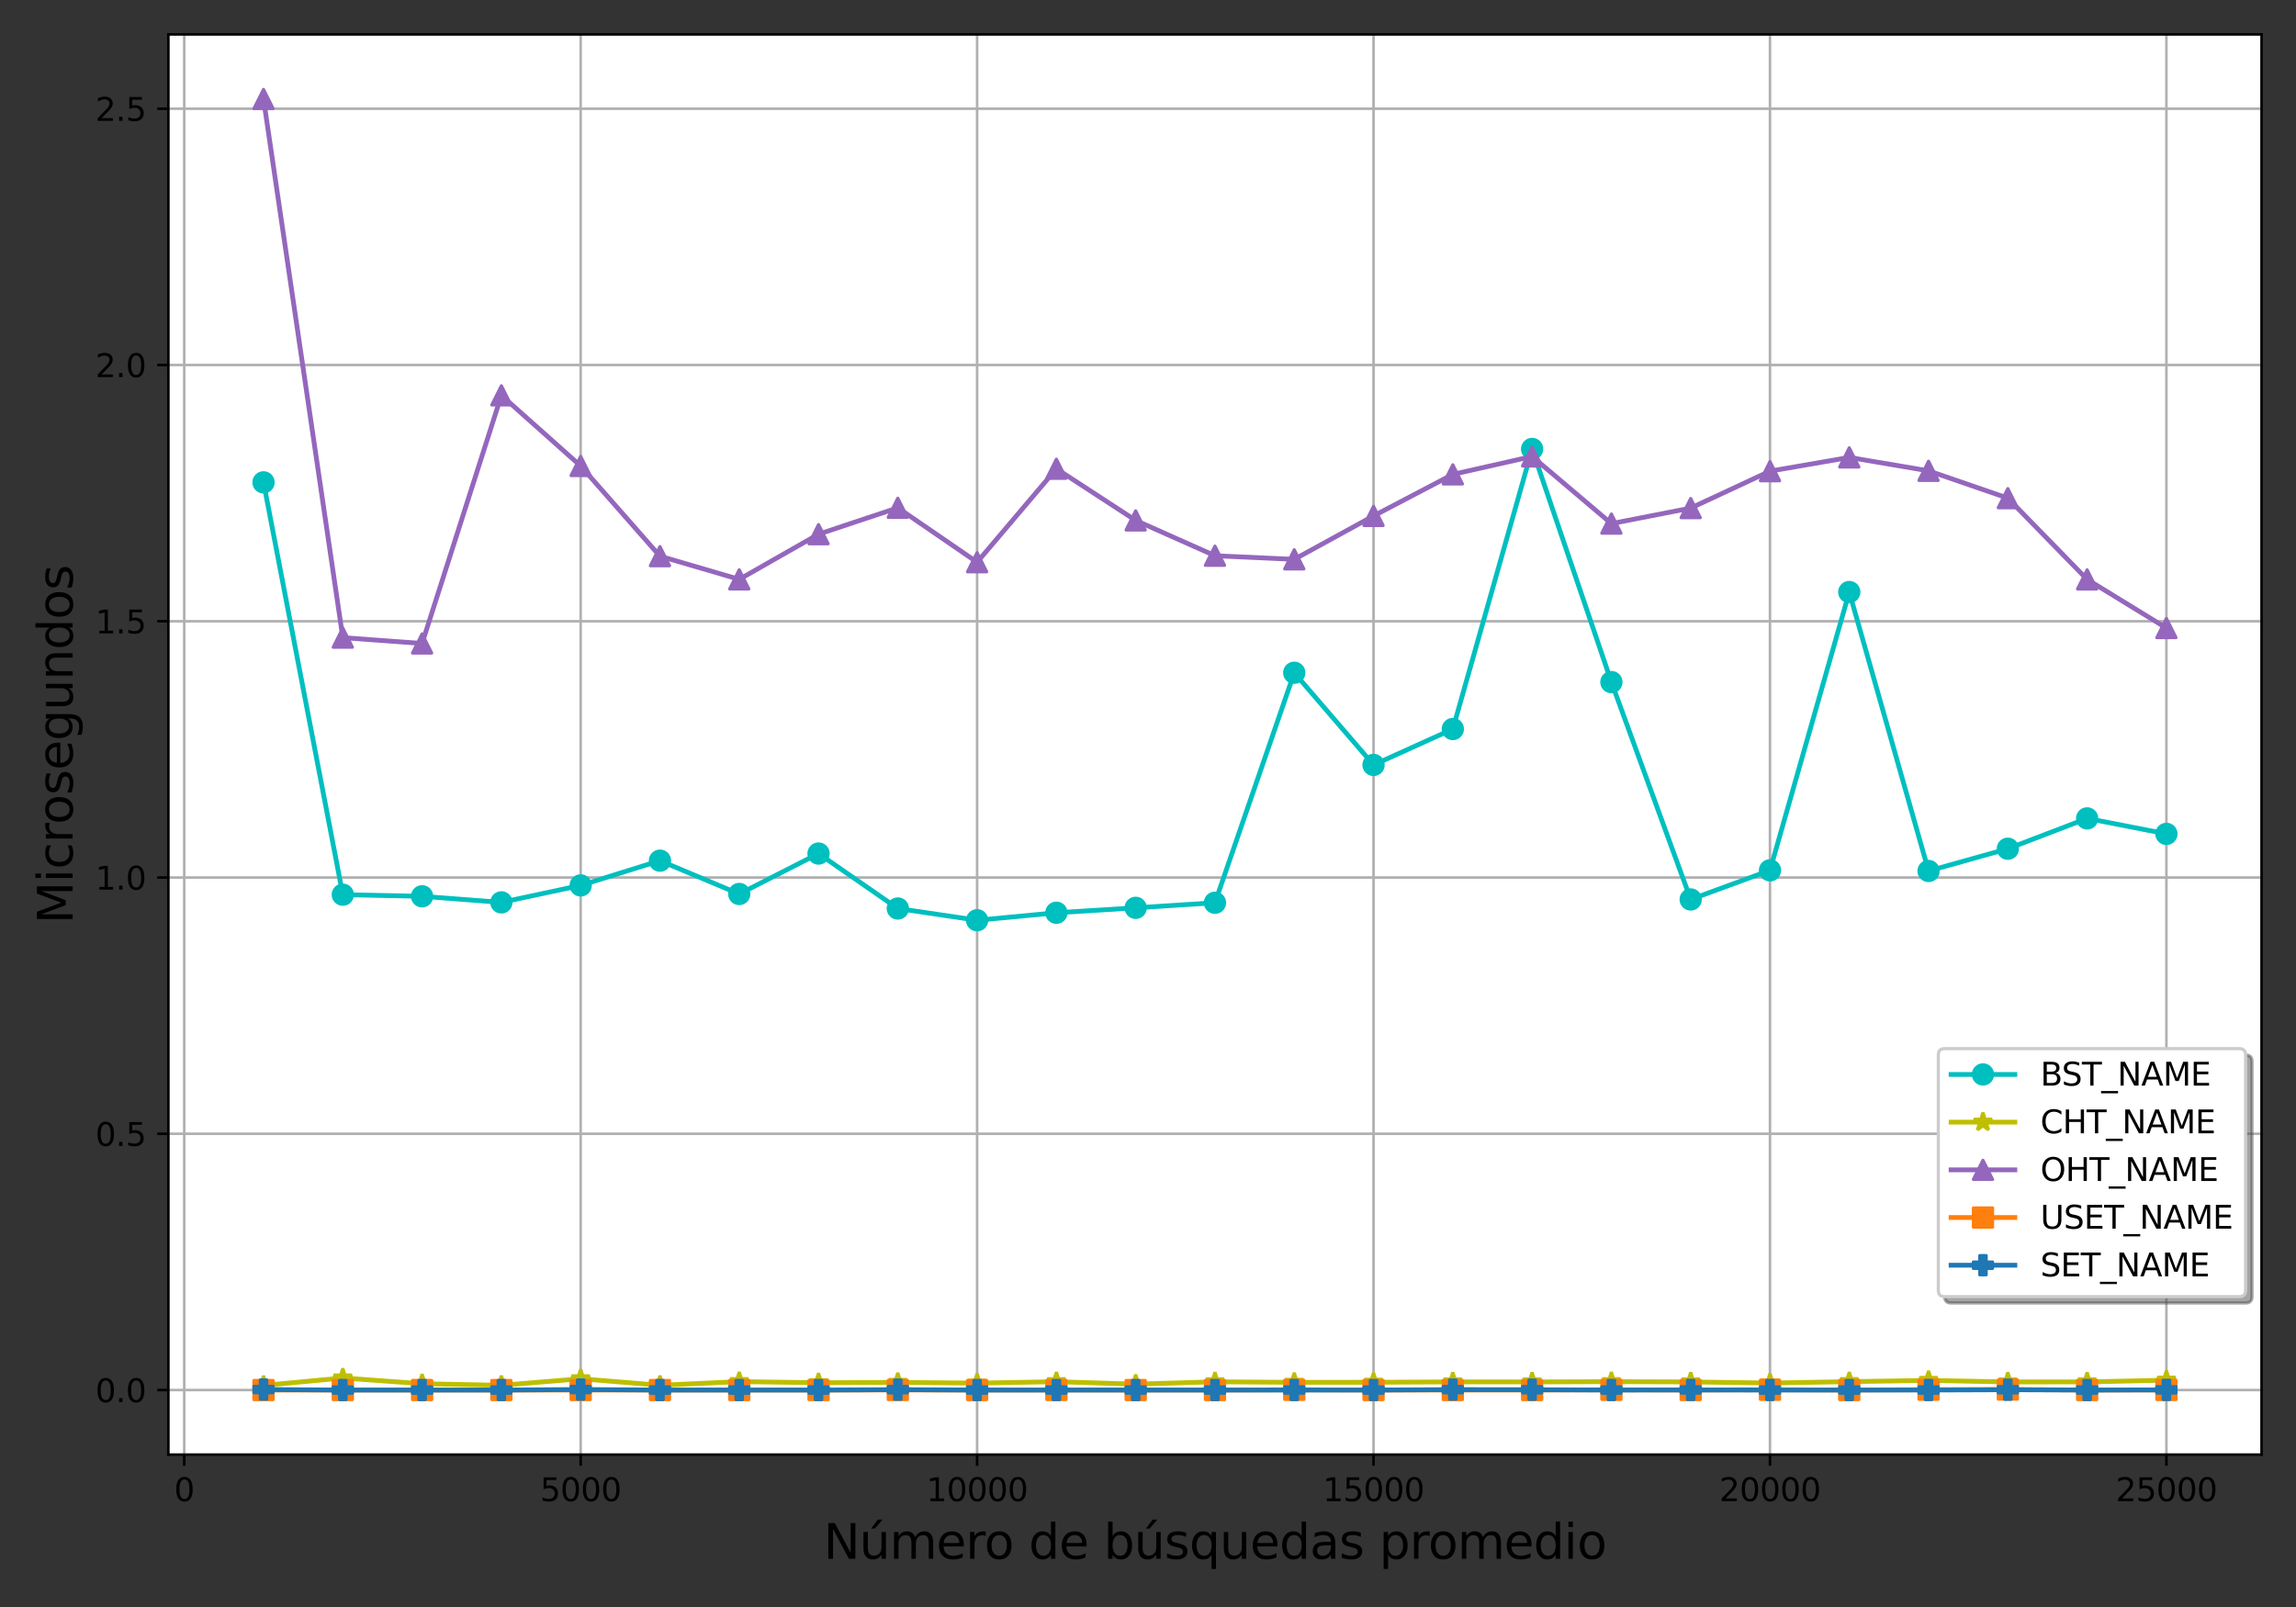 <?xml version="1.0" encoding="utf-8" standalone="no"?>
<!DOCTYPE svg PUBLIC "-//W3C//DTD SVG 1.1//EN"
  "http://www.w3.org/Graphics/SVG/1.1/DTD/svg11.dtd">
<svg xmlns:xlink="http://www.w3.org/1999/xlink" width="720pt" height="504pt" viewBox="0 0 720 504" xmlns="http://www.w3.org/2000/svg" version="1.1">
 <rect x="0" y="0" width="720" height="504" fill="#333333" stroke="none"/>
 <defs>
  <style type="text/css">*{stroke-linejoin: round; stroke-linecap: butt}</style>
 </defs>
 <g id="figure_1">
  <g id="patch_1">
   <path d="M 0 504 
L 720 504 
L 720 0 
L 0 0 
L 0 504 
z
" style="fill: none"/>
  </g>
  <g id="axes_1">
   <g id="patch_2">
    <path d="M 52.8 456.2 
L 709.2 456.2 
L 709.2 10.8 
L 52.8 10.8 
z
" style="fill: #ffffff"/>
   </g>
   <g id="matplotlib.axis_1">
    <g id="xtick_1">
     <g id="line2d_1">
      <path d="M 57.773 456.2 
L 57.773 10.8 
" clip-path="url(#p22d0417dd5)" style="fill: none; stroke: #b0b0b0; stroke-width: 0.8; stroke-linecap: square"/>
     </g>
     <g id="line2d_2">
      <defs>
       <path id="m8d4a73cf49" d="M 0 0 
L 0 3.5 
" style="stroke: #000000; stroke-width: 0.8"/>
      </defs>
      <g>
       <use xlink:href="#m8d4a73cf49" x="57.773" y="456.2" style="stroke: #000000; stroke-width: 0.8"/>
      </g>
     </g>
     <g id="text_1">
      <!-- 0 -->
      <g transform="translate(54.591 470.798)scale(0.1 -0.1)">
       <defs>
        <path id="DejaVuSans-30" d="M 2034 4250 
Q 1547 4250 1301 3770 
Q 1056 3291 1056 2328 
Q 1056 1369 1301 889 
Q 1547 409 2034 409 
Q 2525 409 2770 889 
Q 3016 1369 3016 2328 
Q 3016 3291 2770 3770 
Q 2525 4250 2034 4250 
z
M 2034 4750 
Q 2819 4750 3233 4129 
Q 3647 3509 3647 2328 
Q 3647 1150 3233 529 
Q 2819 -91 2034 -91 
Q 1250 -91 836 529 
Q 422 1150 422 2328 
Q 422 3509 836 4129 
Q 1250 4750 2034 4750 
z
" transform="scale(0.016)"/>
       </defs>
       <use xlink:href="#DejaVuSans-30"/>
      </g>
     </g>
    </g>
    <g id="xtick_2">
     <g id="line2d_3">
      <path d="M 182.091 456.2 
L 182.091 10.8 
" clip-path="url(#p22d0417dd5)" style="fill: none; stroke: #b0b0b0; stroke-width: 0.8; stroke-linecap: square"/>
     </g>
     <g id="line2d_4">
      <g>
       <use xlink:href="#m8d4a73cf49" x="182.091" y="456.2" style="stroke: #000000; stroke-width: 0.8"/>
      </g>
     </g>
     <g id="text_2">
      <!-- 5000 -->
      <g transform="translate(169.366 470.798)scale(0.1 -0.1)">
       <defs>
        <path id="DejaVuSans-35" d="M 691 4666 
L 3169 4666 
L 3169 4134 
L 1269 4134 
L 1269 2991 
Q 1406 3038 1543 3061 
Q 1681 3084 1819 3084 
Q 2600 3084 3056 2656 
Q 3513 2228 3513 1497 
Q 3513 744 3044 326 
Q 2575 -91 1722 -91 
Q 1428 -91 1123 -41 
Q 819 9 494 109 
L 494 744 
Q 775 591 1075 516 
Q 1375 441 1709 441 
Q 2250 441 2565 725 
Q 2881 1009 2881 1497 
Q 2881 1984 2565 2268 
Q 2250 2553 1709 2553 
Q 1456 2553 1204 2497 
Q 953 2441 691 2322 
L 691 4666 
z
" transform="scale(0.016)"/>
       </defs>
       <use xlink:href="#DejaVuSans-35"/>
       <use xlink:href="#DejaVuSans-30" x="63.623"/>
       <use xlink:href="#DejaVuSans-30" x="127.246"/>
       <use xlink:href="#DejaVuSans-30" x="190.869"/>
      </g>
     </g>
    </g>
    <g id="xtick_3">
     <g id="line2d_5">
      <path d="M 306.409 456.2 
L 306.409 10.8 
" clip-path="url(#p22d0417dd5)" style="fill: none; stroke: #b0b0b0; stroke-width: 0.8; stroke-linecap: square"/>
     </g>
     <g id="line2d_6">
      <g>
       <use xlink:href="#m8d4a73cf49" x="306.409" y="456.2" style="stroke: #000000; stroke-width: 0.8"/>
      </g>
     </g>
     <g id="text_3">
      <!-- 10000 -->
      <g transform="translate(290.503 470.798)scale(0.1 -0.1)">
       <defs>
        <path id="DejaVuSans-31" d="M 794 531 
L 1825 531 
L 1825 4091 
L 703 3866 
L 703 4441 
L 1819 4666 
L 2450 4666 
L 2450 531 
L 3481 531 
L 3481 0 
L 794 0 
L 794 531 
z
" transform="scale(0.016)"/>
       </defs>
       <use xlink:href="#DejaVuSans-31"/>
       <use xlink:href="#DejaVuSans-30" x="63.623"/>
       <use xlink:href="#DejaVuSans-30" x="127.246"/>
       <use xlink:href="#DejaVuSans-30" x="190.869"/>
       <use xlink:href="#DejaVuSans-30" x="254.492"/>
      </g>
     </g>
    </g>
    <g id="xtick_4">
     <g id="line2d_7">
      <path d="M 430.727 456.2 
L 430.727 10.8 
" clip-path="url(#p22d0417dd5)" style="fill: none; stroke: #b0b0b0; stroke-width: 0.8; stroke-linecap: square"/>
     </g>
     <g id="line2d_8">
      <g>
       <use xlink:href="#m8d4a73cf49" x="430.727" y="456.2" style="stroke: #000000; stroke-width: 0.8"/>
      </g>
     </g>
     <g id="text_4">
      <!-- 15000 -->
      <g transform="translate(414.821 470.798)scale(0.1 -0.1)">
       <use xlink:href="#DejaVuSans-31"/>
       <use xlink:href="#DejaVuSans-35" x="63.623"/>
       <use xlink:href="#DejaVuSans-30" x="127.246"/>
       <use xlink:href="#DejaVuSans-30" x="190.869"/>
       <use xlink:href="#DejaVuSans-30" x="254.492"/>
      </g>
     </g>
    </g>
    <g id="xtick_5">
     <g id="line2d_9">
      <path d="M 555.045 456.2 
L 555.045 10.8 
" clip-path="url(#p22d0417dd5)" style="fill: none; stroke: #b0b0b0; stroke-width: 0.8; stroke-linecap: square"/>
     </g>
     <g id="line2d_10">
      <g>
       <use xlink:href="#m8d4a73cf49" x="555.045" y="456.2" style="stroke: #000000; stroke-width: 0.8"/>
      </g>
     </g>
     <g id="text_5">
      <!-- 20000 -->
      <g transform="translate(539.139 470.798)scale(0.1 -0.1)">
       <defs>
        <path id="DejaVuSans-32" d="M 1228 531 
L 3431 531 
L 3431 0 
L 469 0 
L 469 531 
Q 828 903 1448 1529 
Q 2069 2156 2228 2338 
Q 2531 2678 2651 2914 
Q 2772 3150 2772 3378 
Q 2772 3750 2511 3984 
Q 2250 4219 1831 4219 
Q 1534 4219 1204 4116 
Q 875 4013 500 3803 
L 500 4441 
Q 881 4594 1212 4672 
Q 1544 4750 1819 4750 
Q 2544 4750 2975 4387 
Q 3406 4025 3406 3419 
Q 3406 3131 3298 2873 
Q 3191 2616 2906 2266 
Q 2828 2175 2409 1742 
Q 1991 1309 1228 531 
z
" transform="scale(0.016)"/>
       </defs>
       <use xlink:href="#DejaVuSans-32"/>
       <use xlink:href="#DejaVuSans-30" x="63.623"/>
       <use xlink:href="#DejaVuSans-30" x="127.246"/>
       <use xlink:href="#DejaVuSans-30" x="190.869"/>
       <use xlink:href="#DejaVuSans-30" x="254.492"/>
      </g>
     </g>
    </g>
    <g id="xtick_6">
     <g id="line2d_11">
      <path d="M 679.364 456.2 
L 679.364 10.8 
" clip-path="url(#p22d0417dd5)" style="fill: none; stroke: #b0b0b0; stroke-width: 0.8; stroke-linecap: square"/>
     </g>
     <g id="line2d_12">
      <g>
       <use xlink:href="#m8d4a73cf49" x="679.364" y="456.2" style="stroke: #000000; stroke-width: 0.8"/>
      </g>
     </g>
     <g id="text_6">
      <!-- 25000 -->
      <g transform="translate(663.457 470.798)scale(0.1 -0.1)">
       <use xlink:href="#DejaVuSans-32"/>
       <use xlink:href="#DejaVuSans-35" x="63.623"/>
       <use xlink:href="#DejaVuSans-30" x="127.246"/>
       <use xlink:href="#DejaVuSans-30" x="190.869"/>
       <use xlink:href="#DejaVuSans-30" x="254.492"/>
      </g>
     </g>
    </g>
    <g id="text_7">
     <!-- Número de búsquedas promedio -->
     <g transform="translate(258.251 488.876)scale(0.15 -0.15)">
      <defs>
       <path id="DejaVuSans-4e" d="M 628 4666 
L 1478 4666 
L 3547 763 
L 3547 4666 
L 4159 4666 
L 4159 0 
L 3309 0 
L 1241 3903 
L 1241 0 
L 628 0 
L 628 4666 
z
" transform="scale(0.016)"/>
       <path id="DejaVuSans-fa" d="M 544 1381 
L 544 3500 
L 1119 3500 
L 1119 1403 
Q 1119 906 1312 657 
Q 1506 409 1894 409 
Q 2359 409 2629 706 
Q 2900 1003 2900 1516 
L 2900 3500 
L 3475 3500 
L 3475 0 
L 2900 0 
L 2900 538 
Q 2691 219 2414 64 
Q 2138 -91 1772 -91 
Q 1169 -91 856 284 
Q 544 659 544 1381 
z
M 1991 3584 
L 1991 3584 
z
M 2418 5119 
L 3040 5119 
L 2022 3944 
L 1543 3944 
L 2418 5119 
z
" transform="scale(0.016)"/>
       <path id="DejaVuSans-6d" d="M 3328 2828 
Q 3544 3216 3844 3400 
Q 4144 3584 4550 3584 
Q 5097 3584 5394 3201 
Q 5691 2819 5691 2113 
L 5691 0 
L 5113 0 
L 5113 2094 
Q 5113 2597 4934 2840 
Q 4756 3084 4391 3084 
Q 3944 3084 3684 2787 
Q 3425 2491 3425 1978 
L 3425 0 
L 2847 0 
L 2847 2094 
Q 2847 2600 2669 2842 
Q 2491 3084 2119 3084 
Q 1678 3084 1418 2786 
Q 1159 2488 1159 1978 
L 1159 0 
L 581 0 
L 581 3500 
L 1159 3500 
L 1159 2956 
Q 1356 3278 1631 3431 
Q 1906 3584 2284 3584 
Q 2666 3584 2933 3390 
Q 3200 3197 3328 2828 
z
" transform="scale(0.016)"/>
       <path id="DejaVuSans-65" d="M 3597 1894 
L 3597 1613 
L 953 1613 
Q 991 1019 1311 708 
Q 1631 397 2203 397 
Q 2534 397 2845 478 
Q 3156 559 3463 722 
L 3463 178 
Q 3153 47 2828 -22 
Q 2503 -91 2169 -91 
Q 1331 -91 842 396 
Q 353 884 353 1716 
Q 353 2575 817 3079 
Q 1281 3584 2069 3584 
Q 2775 3584 3186 3129 
Q 3597 2675 3597 1894 
z
M 3022 2063 
Q 3016 2534 2758 2815 
Q 2500 3097 2075 3097 
Q 1594 3097 1305 2825 
Q 1016 2553 972 2059 
L 3022 2063 
z
" transform="scale(0.016)"/>
       <path id="DejaVuSans-72" d="M 2631 2963 
Q 2534 3019 2420 3045 
Q 2306 3072 2169 3072 
Q 1681 3072 1420 2755 
Q 1159 2438 1159 1844 
L 1159 0 
L 581 0 
L 581 3500 
L 1159 3500 
L 1159 2956 
Q 1341 3275 1631 3429 
Q 1922 3584 2338 3584 
Q 2397 3584 2469 3576 
Q 2541 3569 2628 3553 
L 2631 2963 
z
" transform="scale(0.016)"/>
       <path id="DejaVuSans-6f" d="M 1959 3097 
Q 1497 3097 1228 2736 
Q 959 2375 959 1747 
Q 959 1119 1226 758 
Q 1494 397 1959 397 
Q 2419 397 2687 759 
Q 2956 1122 2956 1747 
Q 2956 2369 2687 2733 
Q 2419 3097 1959 3097 
z
M 1959 3584 
Q 2709 3584 3137 3096 
Q 3566 2609 3566 1747 
Q 3566 888 3137 398 
Q 2709 -91 1959 -91 
Q 1206 -91 779 398 
Q 353 888 353 1747 
Q 353 2609 779 3096 
Q 1206 3584 1959 3584 
z
" transform="scale(0.016)"/>
       <path id="DejaVuSans-20" transform="scale(0.016)"/>
       <path id="DejaVuSans-64" d="M 2906 2969 
L 2906 4863 
L 3481 4863 
L 3481 0 
L 2906 0 
L 2906 525 
Q 2725 213 2448 61 
Q 2172 -91 1784 -91 
Q 1150 -91 751 415 
Q 353 922 353 1747 
Q 353 2572 751 3078 
Q 1150 3584 1784 3584 
Q 2172 3584 2448 3432 
Q 2725 3281 2906 2969 
z
M 947 1747 
Q 947 1113 1208 752 
Q 1469 391 1925 391 
Q 2381 391 2643 752 
Q 2906 1113 2906 1747 
Q 2906 2381 2643 2742 
Q 2381 3103 1925 3103 
Q 1469 3103 1208 2742 
Q 947 2381 947 1747 
z
" transform="scale(0.016)"/>
       <path id="DejaVuSans-62" d="M 3116 1747 
Q 3116 2381 2855 2742 
Q 2594 3103 2138 3103 
Q 1681 3103 1420 2742 
Q 1159 2381 1159 1747 
Q 1159 1113 1420 752 
Q 1681 391 2138 391 
Q 2594 391 2855 752 
Q 3116 1113 3116 1747 
z
M 1159 2969 
Q 1341 3281 1617 3432 
Q 1894 3584 2278 3584 
Q 2916 3584 3314 3078 
Q 3713 2572 3713 1747 
Q 3713 922 3314 415 
Q 2916 -91 2278 -91 
Q 1894 -91 1617 61 
Q 1341 213 1159 525 
L 1159 0 
L 581 0 
L 581 4863 
L 1159 4863 
L 1159 2969 
z
" transform="scale(0.016)"/>
       <path id="DejaVuSans-73" d="M 2834 3397 
L 2834 2853 
Q 2591 2978 2328 3040 
Q 2066 3103 1784 3103 
Q 1356 3103 1142 2972 
Q 928 2841 928 2578 
Q 928 2378 1081 2264 
Q 1234 2150 1697 2047 
L 1894 2003 
Q 2506 1872 2764 1633 
Q 3022 1394 3022 966 
Q 3022 478 2636 193 
Q 2250 -91 1575 -91 
Q 1294 -91 989 -36 
Q 684 19 347 128 
L 347 722 
Q 666 556 975 473 
Q 1284 391 1588 391 
Q 1994 391 2212 530 
Q 2431 669 2431 922 
Q 2431 1156 2273 1281 
Q 2116 1406 1581 1522 
L 1381 1569 
Q 847 1681 609 1914 
Q 372 2147 372 2553 
Q 372 3047 722 3315 
Q 1072 3584 1716 3584 
Q 2034 3584 2315 3537 
Q 2597 3491 2834 3397 
z
" transform="scale(0.016)"/>
       <path id="DejaVuSans-71" d="M 947 1747 
Q 947 1113 1208 752 
Q 1469 391 1925 391 
Q 2381 391 2643 752 
Q 2906 1113 2906 1747 
Q 2906 2381 2643 2742 
Q 2381 3103 1925 3103 
Q 1469 3103 1208 2742 
Q 947 2381 947 1747 
z
M 2906 525 
Q 2725 213 2448 61 
Q 2172 -91 1784 -91 
Q 1150 -91 751 415 
Q 353 922 353 1747 
Q 353 2572 751 3078 
Q 1150 3584 1784 3584 
Q 2172 3584 2448 3432 
Q 2725 3281 2906 2969 
L 2906 3500 
L 3481 3500 
L 3481 -1331 
L 2906 -1331 
L 2906 525 
z
" transform="scale(0.016)"/>
       <path id="DejaVuSans-75" d="M 544 1381 
L 544 3500 
L 1119 3500 
L 1119 1403 
Q 1119 906 1312 657 
Q 1506 409 1894 409 
Q 2359 409 2629 706 
Q 2900 1003 2900 1516 
L 2900 3500 
L 3475 3500 
L 3475 0 
L 2900 0 
L 2900 538 
Q 2691 219 2414 64 
Q 2138 -91 1772 -91 
Q 1169 -91 856 284 
Q 544 659 544 1381 
z
M 1991 3584 
L 1991 3584 
z
" transform="scale(0.016)"/>
       <path id="DejaVuSans-61" d="M 2194 1759 
Q 1497 1759 1228 1600 
Q 959 1441 959 1056 
Q 959 750 1161 570 
Q 1363 391 1709 391 
Q 2188 391 2477 730 
Q 2766 1069 2766 1631 
L 2766 1759 
L 2194 1759 
z
M 3341 1997 
L 3341 0 
L 2766 0 
L 2766 531 
Q 2569 213 2275 61 
Q 1981 -91 1556 -91 
Q 1019 -91 701 211 
Q 384 513 384 1019 
Q 384 1609 779 1909 
Q 1175 2209 1959 2209 
L 2766 2209 
L 2766 2266 
Q 2766 2663 2505 2880 
Q 2244 3097 1772 3097 
Q 1472 3097 1187 3025 
Q 903 2953 641 2809 
L 641 3341 
Q 956 3463 1253 3523 
Q 1550 3584 1831 3584 
Q 2591 3584 2966 3190 
Q 3341 2797 3341 1997 
z
" transform="scale(0.016)"/>
       <path id="DejaVuSans-70" d="M 1159 525 
L 1159 -1331 
L 581 -1331 
L 581 3500 
L 1159 3500 
L 1159 2969 
Q 1341 3281 1617 3432 
Q 1894 3584 2278 3584 
Q 2916 3584 3314 3078 
Q 3713 2572 3713 1747 
Q 3713 922 3314 415 
Q 2916 -91 2278 -91 
Q 1894 -91 1617 61 
Q 1341 213 1159 525 
z
M 3116 1747 
Q 3116 2381 2855 2742 
Q 2594 3103 2138 3103 
Q 1681 3103 1420 2742 
Q 1159 2381 1159 1747 
Q 1159 1113 1420 752 
Q 1681 391 2138 391 
Q 2594 391 2855 752 
Q 3116 1113 3116 1747 
z
" transform="scale(0.016)"/>
       <path id="DejaVuSans-69" d="M 603 3500 
L 1178 3500 
L 1178 0 
L 603 0 
L 603 3500 
z
M 603 4863 
L 1178 4863 
L 1178 4134 
L 603 4134 
L 603 4863 
z
" transform="scale(0.016)"/>
      </defs>
      <use xlink:href="#DejaVuSans-4e"/>
      <use xlink:href="#DejaVuSans-fa" x="74.805"/>
      <use xlink:href="#DejaVuSans-6d" x="138.184"/>
      <use xlink:href="#DejaVuSans-65" x="235.596"/>
      <use xlink:href="#DejaVuSans-72" x="297.119"/>
      <use xlink:href="#DejaVuSans-6f" x="335.982"/>
      <use xlink:href="#DejaVuSans-20" x="397.164"/>
      <use xlink:href="#DejaVuSans-64" x="428.951"/>
      <use xlink:href="#DejaVuSans-65" x="492.428"/>
      <use xlink:href="#DejaVuSans-20" x="553.951"/>
      <use xlink:href="#DejaVuSans-62" x="585.738"/>
      <use xlink:href="#DejaVuSans-fa" x="649.215"/>
      <use xlink:href="#DejaVuSans-73" x="712.594"/>
      <use xlink:href="#DejaVuSans-71" x="764.693"/>
      <use xlink:href="#DejaVuSans-75" x="828.17"/>
      <use xlink:href="#DejaVuSans-65" x="891.549"/>
      <use xlink:href="#DejaVuSans-64" x="953.072"/>
      <use xlink:href="#DejaVuSans-61" x="1016.549"/>
      <use xlink:href="#DejaVuSans-73" x="1077.828"/>
      <use xlink:href="#DejaVuSans-20" x="1129.928"/>
      <use xlink:href="#DejaVuSans-70" x="1161.715"/>
      <use xlink:href="#DejaVuSans-72" x="1225.191"/>
      <use xlink:href="#DejaVuSans-6f" x="1264.055"/>
      <use xlink:href="#DejaVuSans-6d" x="1325.236"/>
      <use xlink:href="#DejaVuSans-65" x="1422.648"/>
      <use xlink:href="#DejaVuSans-64" x="1484.172"/>
      <use xlink:href="#DejaVuSans-69" x="1547.648"/>
      <use xlink:href="#DejaVuSans-6f" x="1575.432"/>
     </g>
    </g>
   </g>
   <g id="matplotlib.axis_2">
    <g id="ytick_1">
     <g id="line2d_13">
      <path d="M 52.8 435.955 
L 709.2 435.955 
" clip-path="url(#p22d0417dd5)" style="fill: none; stroke: #b0b0b0; stroke-width: 0.8; stroke-linecap: square"/>
     </g>
     <g id="line2d_14">
      <defs>
       <path id="m5051316fba" d="M 0 0 
L -3.5 0 
" style="stroke: #000000; stroke-width: 0.8"/>
      </defs>
      <g>
       <use xlink:href="#m5051316fba" x="52.8" y="435.955" style="stroke: #000000; stroke-width: 0.8"/>
      </g>
     </g>
     <g id="text_8">
      <!-- 0.0 -->
      <g transform="translate(29.897 439.754)scale(0.1 -0.1)">
       <defs>
        <path id="DejaVuSans-2e" d="M 684 794 
L 1344 794 
L 1344 0 
L 684 0 
L 684 794 
z
" transform="scale(0.016)"/>
       </defs>
       <use xlink:href="#DejaVuSans-30"/>
       <use xlink:href="#DejaVuSans-2e" x="63.623"/>
       <use xlink:href="#DejaVuSans-30" x="95.41"/>
      </g>
     </g>
    </g>
    <g id="ytick_2">
     <g id="line2d_15">
      <path d="M 52.8 355.584 
L 709.2 355.584 
" clip-path="url(#p22d0417dd5)" style="fill: none; stroke: #b0b0b0; stroke-width: 0.8; stroke-linecap: square"/>
     </g>
     <g id="line2d_16">
      <g>
       <use xlink:href="#m5051316fba" x="52.8" y="355.584" style="stroke: #000000; stroke-width: 0.8"/>
      </g>
     </g>
     <g id="text_9">
      <!-- 0.5 -->
      <g transform="translate(29.897 359.383)scale(0.1 -0.1)">
       <use xlink:href="#DejaVuSans-30"/>
       <use xlink:href="#DejaVuSans-2e" x="63.623"/>
       <use xlink:href="#DejaVuSans-35" x="95.41"/>
      </g>
     </g>
    </g>
    <g id="ytick_3">
     <g id="line2d_17">
      <path d="M 52.8 275.213 
L 709.2 275.213 
" clip-path="url(#p22d0417dd5)" style="fill: none; stroke: #b0b0b0; stroke-width: 0.8; stroke-linecap: square"/>
     </g>
     <g id="line2d_18">
      <g>
       <use xlink:href="#m5051316fba" x="52.8" y="275.213" style="stroke: #000000; stroke-width: 0.8"/>
      </g>
     </g>
     <g id="text_10">
      <!-- 1.0 -->
      <g transform="translate(29.897 279.012)scale(0.1 -0.1)">
       <use xlink:href="#DejaVuSans-31"/>
       <use xlink:href="#DejaVuSans-2e" x="63.623"/>
       <use xlink:href="#DejaVuSans-30" x="95.41"/>
      </g>
     </g>
    </g>
    <g id="ytick_4">
     <g id="line2d_19">
      <path d="M 52.8 194.842 
L 709.2 194.842 
" clip-path="url(#p22d0417dd5)" style="fill: none; stroke: #b0b0b0; stroke-width: 0.8; stroke-linecap: square"/>
     </g>
     <g id="line2d_20">
      <g>
       <use xlink:href="#m5051316fba" x="52.8" y="194.842" style="stroke: #000000; stroke-width: 0.8"/>
      </g>
     </g>
     <g id="text_11">
      <!-- 1.5 -->
      <g transform="translate(29.897 198.641)scale(0.1 -0.1)">
       <use xlink:href="#DejaVuSans-31"/>
       <use xlink:href="#DejaVuSans-2e" x="63.623"/>
       <use xlink:href="#DejaVuSans-35" x="95.41"/>
      </g>
     </g>
    </g>
    <g id="ytick_5">
     <g id="line2d_21">
      <path d="M 52.8 114.471 
L 709.2 114.471 
" clip-path="url(#p22d0417dd5)" style="fill: none; stroke: #b0b0b0; stroke-width: 0.8; stroke-linecap: square"/>
     </g>
     <g id="line2d_22">
      <g>
       <use xlink:href="#m5051316fba" x="52.8" y="114.471" style="stroke: #000000; stroke-width: 0.8"/>
      </g>
     </g>
     <g id="text_12">
      <!-- 2.0 -->
      <g transform="translate(29.897 118.27)scale(0.1 -0.1)">
       <use xlink:href="#DejaVuSans-32"/>
       <use xlink:href="#DejaVuSans-2e" x="63.623"/>
       <use xlink:href="#DejaVuSans-30" x="95.41"/>
      </g>
     </g>
    </g>
    <g id="ytick_6">
     <g id="line2d_23">
      <path d="M 52.8 34.1 
L 709.2 34.1 
" clip-path="url(#p22d0417dd5)" style="fill: none; stroke: #b0b0b0; stroke-width: 0.8; stroke-linecap: square"/>
     </g>
     <g id="line2d_24">
      <g>
       <use xlink:href="#m5051316fba" x="52.8" y="34.1" style="stroke: #000000; stroke-width: 0.8"/>
      </g>
     </g>
     <g id="text_13">
      <!-- 2.5 -->
      <g transform="translate(29.897 37.899)scale(0.1 -0.1)">
       <use xlink:href="#DejaVuSans-32"/>
       <use xlink:href="#DejaVuSans-2e" x="63.623"/>
       <use xlink:href="#DejaVuSans-35" x="95.41"/>
      </g>
     </g>
    </g>
    <g id="text_14">
     <!-- Microsegundos -->
     <g transform="translate(22.777 289.729)rotate(-90)scale(0.15 -0.15)">
      <defs>
       <path id="DejaVuSans-4d" d="M 628 4666 
L 1569 4666 
L 2759 1491 
L 3956 4666 
L 4897 4666 
L 4897 0 
L 4281 0 
L 4281 4097 
L 3078 897 
L 2444 897 
L 1241 4097 
L 1241 0 
L 628 0 
L 628 4666 
z
" transform="scale(0.016)"/>
       <path id="DejaVuSans-63" d="M 3122 3366 
L 3122 2828 
Q 2878 2963 2633 3030 
Q 2388 3097 2138 3097 
Q 1578 3097 1268 2742 
Q 959 2388 959 1747 
Q 959 1106 1268 751 
Q 1578 397 2138 397 
Q 2388 397 2633 464 
Q 2878 531 3122 666 
L 3122 134 
Q 2881 22 2623 -34 
Q 2366 -91 2075 -91 
Q 1284 -91 818 406 
Q 353 903 353 1747 
Q 353 2603 823 3093 
Q 1294 3584 2113 3584 
Q 2378 3584 2631 3529 
Q 2884 3475 3122 3366 
z
" transform="scale(0.016)"/>
       <path id="DejaVuSans-67" d="M 2906 1791 
Q 2906 2416 2648 2759 
Q 2391 3103 1925 3103 
Q 1463 3103 1205 2759 
Q 947 2416 947 1791 
Q 947 1169 1205 825 
Q 1463 481 1925 481 
Q 2391 481 2648 825 
Q 2906 1169 2906 1791 
z
M 3481 434 
Q 3481 -459 3084 -895 
Q 2688 -1331 1869 -1331 
Q 1566 -1331 1297 -1286 
Q 1028 -1241 775 -1147 
L 775 -588 
Q 1028 -725 1275 -790 
Q 1522 -856 1778 -856 
Q 2344 -856 2625 -561 
Q 2906 -266 2906 331 
L 2906 616 
Q 2728 306 2450 153 
Q 2172 0 1784 0 
Q 1141 0 747 490 
Q 353 981 353 1791 
Q 353 2603 747 3093 
Q 1141 3584 1784 3584 
Q 2172 3584 2450 3431 
Q 2728 3278 2906 2969 
L 2906 3500 
L 3481 3500 
L 3481 434 
z
" transform="scale(0.016)"/>
       <path id="DejaVuSans-6e" d="M 3513 2113 
L 3513 0 
L 2938 0 
L 2938 2094 
Q 2938 2591 2744 2837 
Q 2550 3084 2163 3084 
Q 1697 3084 1428 2787 
Q 1159 2491 1159 1978 
L 1159 0 
L 581 0 
L 581 3500 
L 1159 3500 
L 1159 2956 
Q 1366 3272 1645 3428 
Q 1925 3584 2291 3584 
Q 2894 3584 3203 3211 
Q 3513 2838 3513 2113 
z
" transform="scale(0.016)"/>
      </defs>
      <use xlink:href="#DejaVuSans-4d"/>
      <use xlink:href="#DejaVuSans-69" x="86.279"/>
      <use xlink:href="#DejaVuSans-63" x="114.062"/>
      <use xlink:href="#DejaVuSans-72" x="169.043"/>
      <use xlink:href="#DejaVuSans-6f" x="207.906"/>
      <use xlink:href="#DejaVuSans-73" x="269.088"/>
      <use xlink:href="#DejaVuSans-65" x="321.188"/>
      <use xlink:href="#DejaVuSans-67" x="382.711"/>
      <use xlink:href="#DejaVuSans-75" x="446.188"/>
      <use xlink:href="#DejaVuSans-6e" x="509.566"/>
      <use xlink:href="#DejaVuSans-64" x="572.945"/>
      <use xlink:href="#DejaVuSans-6f" x="636.422"/>
      <use xlink:href="#DejaVuSans-73" x="697.604"/>
     </g>
    </g>
   </g>
   <g id="line2d_25">
    <path d="M 82.636 151.28 
L 107.5 280.597 
L 132.364 281.106 
L 157.227 283.009 
L 182.091 277.688 
L 206.955 269.935 
L 231.818 280.379 
L 256.682 267.698 
L 281.545 284.928 
L 306.409 288.618 
L 331.273 286.26 
L 356.136 284.723 
L 381 283.126 
L 405.864 210.996 
L 430.727 239.902 
L 455.591 228.647 
L 480.455 140.813 
L 505.318 213.925 
L 530.182 282.091 
L 555.045 272.962 
L 579.909 185.679 
L 604.773 273.166 
L 629.636 266.19 
L 654.5 256.674 
L 679.364 261.53 
" clip-path="url(#p22d0417dd5)" style="fill: none; stroke: #00bfbf; stroke-width: 1.5; stroke-linecap: square"/>
    <defs>
     <path id="m13e24ec575" d="M 0 3 
C 0.796 3 1.559 2.684 2.121 2.121 
C 2.684 1.559 3 0.796 3 0 
C 3 -0.796 2.684 -1.559 2.121 -2.121 
C 1.559 -2.684 0.796 -3 0 -3 
C -0.796 -3 -1.559 -2.684 -2.121 -2.121 
C -2.684 -1.559 -3 -0.796 -3 0 
C -3 0.796 -2.684 1.559 -2.121 2.121 
C -1.559 2.684 -0.796 3 0 3 
z
" style="stroke: #00bfbf"/>
    </defs>
    <g clip-path="url(#p22d0417dd5)">
     <use xlink:href="#m13e24ec575" x="82.636" y="151.28" style="fill: #00bfbf; stroke: #00bfbf"/>
     <use xlink:href="#m13e24ec575" x="107.5" y="280.597" style="fill: #00bfbf; stroke: #00bfbf"/>
     <use xlink:href="#m13e24ec575" x="132.364" y="281.106" style="fill: #00bfbf; stroke: #00bfbf"/>
     <use xlink:href="#m13e24ec575" x="157.227" y="283.009" style="fill: #00bfbf; stroke: #00bfbf"/>
     <use xlink:href="#m13e24ec575" x="182.091" y="277.688" style="fill: #00bfbf; stroke: #00bfbf"/>
     <use xlink:href="#m13e24ec575" x="206.955" y="269.935" style="fill: #00bfbf; stroke: #00bfbf"/>
     <use xlink:href="#m13e24ec575" x="231.818" y="280.379" style="fill: #00bfbf; stroke: #00bfbf"/>
     <use xlink:href="#m13e24ec575" x="256.682" y="267.698" style="fill: #00bfbf; stroke: #00bfbf"/>
     <use xlink:href="#m13e24ec575" x="281.545" y="284.928" style="fill: #00bfbf; stroke: #00bfbf"/>
     <use xlink:href="#m13e24ec575" x="306.409" y="288.618" style="fill: #00bfbf; stroke: #00bfbf"/>
     <use xlink:href="#m13e24ec575" x="331.273" y="286.26" style="fill: #00bfbf; stroke: #00bfbf"/>
     <use xlink:href="#m13e24ec575" x="356.136" y="284.723" style="fill: #00bfbf; stroke: #00bfbf"/>
     <use xlink:href="#m13e24ec575" x="381" y="283.126" style="fill: #00bfbf; stroke: #00bfbf"/>
     <use xlink:href="#m13e24ec575" x="405.864" y="210.996" style="fill: #00bfbf; stroke: #00bfbf"/>
     <use xlink:href="#m13e24ec575" x="430.727" y="239.902" style="fill: #00bfbf; stroke: #00bfbf"/>
     <use xlink:href="#m13e24ec575" x="455.591" y="228.647" style="fill: #00bfbf; stroke: #00bfbf"/>
     <use xlink:href="#m13e24ec575" x="480.455" y="140.813" style="fill: #00bfbf; stroke: #00bfbf"/>
     <use xlink:href="#m13e24ec575" x="505.318" y="213.925" style="fill: #00bfbf; stroke: #00bfbf"/>
     <use xlink:href="#m13e24ec575" x="530.182" y="282.091" style="fill: #00bfbf; stroke: #00bfbf"/>
     <use xlink:href="#m13e24ec575" x="555.045" y="272.962" style="fill: #00bfbf; stroke: #00bfbf"/>
     <use xlink:href="#m13e24ec575" x="579.909" y="185.679" style="fill: #00bfbf; stroke: #00bfbf"/>
     <use xlink:href="#m13e24ec575" x="604.773" y="273.166" style="fill: #00bfbf; stroke: #00bfbf"/>
     <use xlink:href="#m13e24ec575" x="629.636" y="266.19" style="fill: #00bfbf; stroke: #00bfbf"/>
     <use xlink:href="#m13e24ec575" x="654.5" y="256.674" style="fill: #00bfbf; stroke: #00bfbf"/>
     <use xlink:href="#m13e24ec575" x="679.364" y="261.53" style="fill: #00bfbf; stroke: #00bfbf"/>
    </g>
   </g>
   <g id="line2d_26">
    <path d="M 82.636 434.508 
L 107.5 432.177 
L 132.364 433.972 
L 157.227 434.468 
L 182.091 432.418 
L 206.955 434.454 
L 231.818 433.314 
L 256.682 433.664 
L 281.545 433.561 
L 306.409 433.785 
L 331.273 433.339 
L 356.136 434.106 
L 381 433.37 
L 405.864 433.543 
L 430.727 433.522 
L 455.591 433.403 
L 480.455 433.411 
L 505.318 433.329 
L 530.182 433.408 
L 555.045 433.76 
L 579.909 433.321 
L 604.773 432.937 
L 629.636 433.411 
L 654.5 433.409 
L 679.364 432.862 
" clip-path="url(#p22d0417dd5)" style="fill: none; stroke: #bfbf00; stroke-width: 1.5; stroke-linecap: square"/>
    <defs>
     <path id="me4bf282f27" d="M 0 -3 
L -0.674 -0.927 
L -2.853 -0.927 
L -1.09 0.354 
L -1.763 2.427 
L -0 1.146 
L 1.763 2.427 
L 1.09 0.354 
L 2.853 -0.927 
L 0.674 -0.927 
z
" style="stroke: #bfbf00; stroke-linejoin: bevel"/>
    </defs>
    <g clip-path="url(#p22d0417dd5)">
     <use xlink:href="#me4bf282f27" x="82.636" y="434.508" style="fill: #bfbf00; stroke: #bfbf00; stroke-linejoin: bevel"/>
     <use xlink:href="#me4bf282f27" x="107.5" y="432.177" style="fill: #bfbf00; stroke: #bfbf00; stroke-linejoin: bevel"/>
     <use xlink:href="#me4bf282f27" x="132.364" y="433.972" style="fill: #bfbf00; stroke: #bfbf00; stroke-linejoin: bevel"/>
     <use xlink:href="#me4bf282f27" x="157.227" y="434.468" style="fill: #bfbf00; stroke: #bfbf00; stroke-linejoin: bevel"/>
     <use xlink:href="#me4bf282f27" x="182.091" y="432.418" style="fill: #bfbf00; stroke: #bfbf00; stroke-linejoin: bevel"/>
     <use xlink:href="#me4bf282f27" x="206.955" y="434.454" style="fill: #bfbf00; stroke: #bfbf00; stroke-linejoin: bevel"/>
     <use xlink:href="#me4bf282f27" x="231.818" y="433.314" style="fill: #bfbf00; stroke: #bfbf00; stroke-linejoin: bevel"/>
     <use xlink:href="#me4bf282f27" x="256.682" y="433.664" style="fill: #bfbf00; stroke: #bfbf00; stroke-linejoin: bevel"/>
     <use xlink:href="#me4bf282f27" x="281.545" y="433.561" style="fill: #bfbf00; stroke: #bfbf00; stroke-linejoin: bevel"/>
     <use xlink:href="#me4bf282f27" x="306.409" y="433.785" style="fill: #bfbf00; stroke: #bfbf00; stroke-linejoin: bevel"/>
     <use xlink:href="#me4bf282f27" x="331.273" y="433.339" style="fill: #bfbf00; stroke: #bfbf00; stroke-linejoin: bevel"/>
     <use xlink:href="#me4bf282f27" x="356.136" y="434.106" style="fill: #bfbf00; stroke: #bfbf00; stroke-linejoin: bevel"/>
     <use xlink:href="#me4bf282f27" x="381" y="433.37" style="fill: #bfbf00; stroke: #bfbf00; stroke-linejoin: bevel"/>
     <use xlink:href="#me4bf282f27" x="405.864" y="433.543" style="fill: #bfbf00; stroke: #bfbf00; stroke-linejoin: bevel"/>
     <use xlink:href="#me4bf282f27" x="430.727" y="433.522" style="fill: #bfbf00; stroke: #bfbf00; stroke-linejoin: bevel"/>
     <use xlink:href="#me4bf282f27" x="455.591" y="433.403" style="fill: #bfbf00; stroke: #bfbf00; stroke-linejoin: bevel"/>
     <use xlink:href="#me4bf282f27" x="480.455" y="433.411" style="fill: #bfbf00; stroke: #bfbf00; stroke-linejoin: bevel"/>
     <use xlink:href="#me4bf282f27" x="505.318" y="433.329" style="fill: #bfbf00; stroke: #bfbf00; stroke-linejoin: bevel"/>
     <use xlink:href="#me4bf282f27" x="530.182" y="433.408" style="fill: #bfbf00; stroke: #bfbf00; stroke-linejoin: bevel"/>
     <use xlink:href="#me4bf282f27" x="555.045" y="433.76" style="fill: #bfbf00; stroke: #bfbf00; stroke-linejoin: bevel"/>
     <use xlink:href="#me4bf282f27" x="579.909" y="433.321" style="fill: #bfbf00; stroke: #bfbf00; stroke-linejoin: bevel"/>
     <use xlink:href="#me4bf282f27" x="604.773" y="432.937" style="fill: #bfbf00; stroke: #bfbf00; stroke-linejoin: bevel"/>
     <use xlink:href="#me4bf282f27" x="629.636" y="433.411" style="fill: #bfbf00; stroke: #bfbf00; stroke-linejoin: bevel"/>
     <use xlink:href="#me4bf282f27" x="654.5" y="433.409" style="fill: #bfbf00; stroke: #bfbf00; stroke-linejoin: bevel"/>
     <use xlink:href="#me4bf282f27" x="679.364" y="432.862" style="fill: #bfbf00; stroke: #bfbf00; stroke-linejoin: bevel"/>
    </g>
   </g>
   <g id="line2d_27">
    <path d="M 82.636 31.045 
L 107.5 199.985 
L 132.364 201.806 
L 157.227 123.995 
L 182.091 146.137 
L 206.955 174.427 
L 231.818 181.707 
L 256.682 167.536 
L 281.545 159.265 
L 306.409 176.324 
L 331.273 147.013 
L 356.136 163.216 
L 381 174.291 
L 405.864 175.426 
L 430.727 161.804 
L 455.591 148.779 
L 480.455 143.158 
L 505.318 164.22 
L 530.182 159.351 
L 555.045 147.768 
L 579.909 143.457 
L 604.773 147.664 
L 629.636 156.236 
L 654.5 181.72 
L 679.364 196.976 
" clip-path="url(#p22d0417dd5)" style="fill: none; stroke: #9467bd; stroke-width: 1.5; stroke-linecap: square"/>
    <defs>
     <path id="m16c10d4053" d="M 0 -3 
L -3 3 
L 3 3 
z
" style="stroke: #9467bd; stroke-linejoin: miter"/>
    </defs>
    <g clip-path="url(#p22d0417dd5)">
     <use xlink:href="#m16c10d4053" x="82.636" y="31.045" style="fill: #9467bd; stroke: #9467bd; stroke-linejoin: miter"/>
     <use xlink:href="#m16c10d4053" x="107.5" y="199.985" style="fill: #9467bd; stroke: #9467bd; stroke-linejoin: miter"/>
     <use xlink:href="#m16c10d4053" x="132.364" y="201.806" style="fill: #9467bd; stroke: #9467bd; stroke-linejoin: miter"/>
     <use xlink:href="#m16c10d4053" x="157.227" y="123.995" style="fill: #9467bd; stroke: #9467bd; stroke-linejoin: miter"/>
     <use xlink:href="#m16c10d4053" x="182.091" y="146.137" style="fill: #9467bd; stroke: #9467bd; stroke-linejoin: miter"/>
     <use xlink:href="#m16c10d4053" x="206.955" y="174.427" style="fill: #9467bd; stroke: #9467bd; stroke-linejoin: miter"/>
     <use xlink:href="#m16c10d4053" x="231.818" y="181.707" style="fill: #9467bd; stroke: #9467bd; stroke-linejoin: miter"/>
     <use xlink:href="#m16c10d4053" x="256.682" y="167.536" style="fill: #9467bd; stroke: #9467bd; stroke-linejoin: miter"/>
     <use xlink:href="#m16c10d4053" x="281.545" y="159.265" style="fill: #9467bd; stroke: #9467bd; stroke-linejoin: miter"/>
     <use xlink:href="#m16c10d4053" x="306.409" y="176.324" style="fill: #9467bd; stroke: #9467bd; stroke-linejoin: miter"/>
     <use xlink:href="#m16c10d4053" x="331.273" y="147.013" style="fill: #9467bd; stroke: #9467bd; stroke-linejoin: miter"/>
     <use xlink:href="#m16c10d4053" x="356.136" y="163.216" style="fill: #9467bd; stroke: #9467bd; stroke-linejoin: miter"/>
     <use xlink:href="#m16c10d4053" x="381" y="174.291" style="fill: #9467bd; stroke: #9467bd; stroke-linejoin: miter"/>
     <use xlink:href="#m16c10d4053" x="405.864" y="175.426" style="fill: #9467bd; stroke: #9467bd; stroke-linejoin: miter"/>
     <use xlink:href="#m16c10d4053" x="430.727" y="161.804" style="fill: #9467bd; stroke: #9467bd; stroke-linejoin: miter"/>
     <use xlink:href="#m16c10d4053" x="455.591" y="148.779" style="fill: #9467bd; stroke: #9467bd; stroke-linejoin: miter"/>
     <use xlink:href="#m16c10d4053" x="480.455" y="143.158" style="fill: #9467bd; stroke: #9467bd; stroke-linejoin: miter"/>
     <use xlink:href="#m16c10d4053" x="505.318" y="164.22" style="fill: #9467bd; stroke: #9467bd; stroke-linejoin: miter"/>
     <use xlink:href="#m16c10d4053" x="530.182" y="159.351" style="fill: #9467bd; stroke: #9467bd; stroke-linejoin: miter"/>
     <use xlink:href="#m16c10d4053" x="555.045" y="147.768" style="fill: #9467bd; stroke: #9467bd; stroke-linejoin: miter"/>
     <use xlink:href="#m16c10d4053" x="579.909" y="143.457" style="fill: #9467bd; stroke: #9467bd; stroke-linejoin: miter"/>
     <use xlink:href="#m16c10d4053" x="604.773" y="147.664" style="fill: #9467bd; stroke: #9467bd; stroke-linejoin: miter"/>
     <use xlink:href="#m16c10d4053" x="629.636" y="156.236" style="fill: #9467bd; stroke: #9467bd; stroke-linejoin: miter"/>
     <use xlink:href="#m16c10d4053" x="654.5" y="181.72" style="fill: #9467bd; stroke: #9467bd; stroke-linejoin: miter"/>
     <use xlink:href="#m16c10d4053" x="679.364" y="196.976" style="fill: #9467bd; stroke: #9467bd; stroke-linejoin: miter"/>
    </g>
   </g>
   <g id="line2d_28">
    <path d="M 82.636 435.955 
L 107.5 435.955 
L 132.364 435.955 
L 157.227 435.955 
L 182.091 435.955 
L 206.955 435.955 
L 231.818 435.955 
L 256.682 435.955 
L 281.545 435.937 
L 306.409 435.955 
L 331.273 435.94 
L 356.136 435.955 
L 381 435.955 
L 405.864 435.886 
L 430.727 435.955 
L 455.591 435.955 
L 480.455 435.955 
L 505.318 435.892 
L 530.182 435.955 
L 555.045 435.866 
L 579.909 435.955 
L 604.773 435.845 
L 629.636 435.801 
L 654.5 435.955 
L 679.364 435.929 
" clip-path="url(#p22d0417dd5)" style="fill: none; stroke: #ff7f0e; stroke-width: 1.5; stroke-linecap: square"/>
    <defs>
     <path id="m3cca200b75" d="M -3 3 
L 3 3 
L 3 -3 
L -3 -3 
z
" style="stroke: #ff7f0e; stroke-linejoin: miter"/>
    </defs>
    <g clip-path="url(#p22d0417dd5)">
     <use xlink:href="#m3cca200b75" x="82.636" y="435.955" style="fill: #ff7f0e; stroke: #ff7f0e; stroke-linejoin: miter"/>
     <use xlink:href="#m3cca200b75" x="107.5" y="435.955" style="fill: #ff7f0e; stroke: #ff7f0e; stroke-linejoin: miter"/>
     <use xlink:href="#m3cca200b75" x="132.364" y="435.955" style="fill: #ff7f0e; stroke: #ff7f0e; stroke-linejoin: miter"/>
     <use xlink:href="#m3cca200b75" x="157.227" y="435.955" style="fill: #ff7f0e; stroke: #ff7f0e; stroke-linejoin: miter"/>
     <use xlink:href="#m3cca200b75" x="182.091" y="435.955" style="fill: #ff7f0e; stroke: #ff7f0e; stroke-linejoin: miter"/>
     <use xlink:href="#m3cca200b75" x="206.955" y="435.955" style="fill: #ff7f0e; stroke: #ff7f0e; stroke-linejoin: miter"/>
     <use xlink:href="#m3cca200b75" x="231.818" y="435.955" style="fill: #ff7f0e; stroke: #ff7f0e; stroke-linejoin: miter"/>
     <use xlink:href="#m3cca200b75" x="256.682" y="435.955" style="fill: #ff7f0e; stroke: #ff7f0e; stroke-linejoin: miter"/>
     <use xlink:href="#m3cca200b75" x="281.545" y="435.937" style="fill: #ff7f0e; stroke: #ff7f0e; stroke-linejoin: miter"/>
     <use xlink:href="#m3cca200b75" x="306.409" y="435.955" style="fill: #ff7f0e; stroke: #ff7f0e; stroke-linejoin: miter"/>
     <use xlink:href="#m3cca200b75" x="331.273" y="435.94" style="fill: #ff7f0e; stroke: #ff7f0e; stroke-linejoin: miter"/>
     <use xlink:href="#m3cca200b75" x="356.136" y="435.955" style="fill: #ff7f0e; stroke: #ff7f0e; stroke-linejoin: miter"/>
     <use xlink:href="#m3cca200b75" x="381" y="435.955" style="fill: #ff7f0e; stroke: #ff7f0e; stroke-linejoin: miter"/>
     <use xlink:href="#m3cca200b75" x="405.864" y="435.886" style="fill: #ff7f0e; stroke: #ff7f0e; stroke-linejoin: miter"/>
     <use xlink:href="#m3cca200b75" x="430.727" y="435.955" style="fill: #ff7f0e; stroke: #ff7f0e; stroke-linejoin: miter"/>
     <use xlink:href="#m3cca200b75" x="455.591" y="435.955" style="fill: #ff7f0e; stroke: #ff7f0e; stroke-linejoin: miter"/>
     <use xlink:href="#m3cca200b75" x="480.455" y="435.955" style="fill: #ff7f0e; stroke: #ff7f0e; stroke-linejoin: miter"/>
     <use xlink:href="#m3cca200b75" x="505.318" y="435.892" style="fill: #ff7f0e; stroke: #ff7f0e; stroke-linejoin: miter"/>
     <use xlink:href="#m3cca200b75" x="530.182" y="435.955" style="fill: #ff7f0e; stroke: #ff7f0e; stroke-linejoin: miter"/>
     <use xlink:href="#m3cca200b75" x="555.045" y="435.866" style="fill: #ff7f0e; stroke: #ff7f0e; stroke-linejoin: miter"/>
     <use xlink:href="#m3cca200b75" x="579.909" y="435.955" style="fill: #ff7f0e; stroke: #ff7f0e; stroke-linejoin: miter"/>
     <use xlink:href="#m3cca200b75" x="604.773" y="435.845" style="fill: #ff7f0e; stroke: #ff7f0e; stroke-linejoin: miter"/>
     <use xlink:href="#m3cca200b75" x="629.636" y="435.801" style="fill: #ff7f0e; stroke: #ff7f0e; stroke-linejoin: miter"/>
     <use xlink:href="#m3cca200b75" x="654.5" y="435.955" style="fill: #ff7f0e; stroke: #ff7f0e; stroke-linejoin: miter"/>
     <use xlink:href="#m3cca200b75" x="679.364" y="435.929" style="fill: #ff7f0e; stroke: #ff7f0e; stroke-linejoin: miter"/>
    </g>
   </g>
   <g id="line2d_29">
    <path d="M 82.636 435.794 
L 107.5 435.955 
L 132.364 435.955 
L 157.227 435.955 
L 182.091 435.794 
L 206.955 435.955 
L 231.818 435.955 
L 256.682 435.955 
L 281.545 435.83 
L 306.409 435.955 
L 331.273 435.955 
L 356.136 435.955 
L 381 435.955 
L 405.864 435.943 
L 430.727 435.955 
L 455.591 435.824 
L 480.455 435.851 
L 505.318 435.955 
L 530.182 435.921 
L 555.045 435.955 
L 579.909 435.955 
L 604.773 435.955 
L 629.636 435.864 
L 654.5 435.955 
L 679.364 435.903 
" clip-path="url(#p22d0417dd5)" style="fill: none; stroke: #1f77b4; stroke-width: 1.5; stroke-linecap: square"/>
    <defs>
     <path id="m141bf2ac21" d="M -1 3 
L 1 3 
L 1 1 
L 3 1 
L 3 -1 
L 1 -1 
L 1 -3 
L -1 -3 
L -1 -1 
L -3 -1 
L -3 1 
L -1 1 
z
" style="stroke: #1f77b4; stroke-linejoin: miter"/>
    </defs>
    <g clip-path="url(#p22d0417dd5)">
     <use xlink:href="#m141bf2ac21" x="82.636" y="435.794" style="fill: #1f77b4; stroke: #1f77b4; stroke-linejoin: miter"/>
     <use xlink:href="#m141bf2ac21" x="107.5" y="435.955" style="fill: #1f77b4; stroke: #1f77b4; stroke-linejoin: miter"/>
     <use xlink:href="#m141bf2ac21" x="132.364" y="435.955" style="fill: #1f77b4; stroke: #1f77b4; stroke-linejoin: miter"/>
     <use xlink:href="#m141bf2ac21" x="157.227" y="435.955" style="fill: #1f77b4; stroke: #1f77b4; stroke-linejoin: miter"/>
     <use xlink:href="#m141bf2ac21" x="182.091" y="435.794" style="fill: #1f77b4; stroke: #1f77b4; stroke-linejoin: miter"/>
     <use xlink:href="#m141bf2ac21" x="206.955" y="435.955" style="fill: #1f77b4; stroke: #1f77b4; stroke-linejoin: miter"/>
     <use xlink:href="#m141bf2ac21" x="231.818" y="435.955" style="fill: #1f77b4; stroke: #1f77b4; stroke-linejoin: miter"/>
     <use xlink:href="#m141bf2ac21" x="256.682" y="435.955" style="fill: #1f77b4; stroke: #1f77b4; stroke-linejoin: miter"/>
     <use xlink:href="#m141bf2ac21" x="281.545" y="435.83" style="fill: #1f77b4; stroke: #1f77b4; stroke-linejoin: miter"/>
     <use xlink:href="#m141bf2ac21" x="306.409" y="435.955" style="fill: #1f77b4; stroke: #1f77b4; stroke-linejoin: miter"/>
     <use xlink:href="#m141bf2ac21" x="331.273" y="435.955" style="fill: #1f77b4; stroke: #1f77b4; stroke-linejoin: miter"/>
     <use xlink:href="#m141bf2ac21" x="356.136" y="435.955" style="fill: #1f77b4; stroke: #1f77b4; stroke-linejoin: miter"/>
     <use xlink:href="#m141bf2ac21" x="381" y="435.955" style="fill: #1f77b4; stroke: #1f77b4; stroke-linejoin: miter"/>
     <use xlink:href="#m141bf2ac21" x="405.864" y="435.943" style="fill: #1f77b4; stroke: #1f77b4; stroke-linejoin: miter"/>
     <use xlink:href="#m141bf2ac21" x="430.727" y="435.955" style="fill: #1f77b4; stroke: #1f77b4; stroke-linejoin: miter"/>
     <use xlink:href="#m141bf2ac21" x="455.591" y="435.824" style="fill: #1f77b4; stroke: #1f77b4; stroke-linejoin: miter"/>
     <use xlink:href="#m141bf2ac21" x="480.455" y="435.851" style="fill: #1f77b4; stroke: #1f77b4; stroke-linejoin: miter"/>
     <use xlink:href="#m141bf2ac21" x="505.318" y="435.955" style="fill: #1f77b4; stroke: #1f77b4; stroke-linejoin: miter"/>
     <use xlink:href="#m141bf2ac21" x="530.182" y="435.921" style="fill: #1f77b4; stroke: #1f77b4; stroke-linejoin: miter"/>
     <use xlink:href="#m141bf2ac21" x="555.045" y="435.955" style="fill: #1f77b4; stroke: #1f77b4; stroke-linejoin: miter"/>
     <use xlink:href="#m141bf2ac21" x="579.909" y="435.955" style="fill: #1f77b4; stroke: #1f77b4; stroke-linejoin: miter"/>
     <use xlink:href="#m141bf2ac21" x="604.773" y="435.955" style="fill: #1f77b4; stroke: #1f77b4; stroke-linejoin: miter"/>
     <use xlink:href="#m141bf2ac21" x="629.636" y="435.864" style="fill: #1f77b4; stroke: #1f77b4; stroke-linejoin: miter"/>
     <use xlink:href="#m141bf2ac21" x="654.5" y="435.955" style="fill: #1f77b4; stroke: #1f77b4; stroke-linejoin: miter"/>
     <use xlink:href="#m141bf2ac21" x="679.364" y="435.903" style="fill: #1f77b4; stroke: #1f77b4; stroke-linejoin: miter"/>
    </g>
   </g>
   <g id="patch_3">
    <path d="M 52.8 456.2 
L 52.8 10.8 
" style="fill: none; stroke: #000000; stroke-width: 0.8; stroke-linejoin: miter; stroke-linecap: square"/>
   </g>
   <g id="patch_4">
    <path d="M 709.2 456.2 
L 709.2 10.8 
" style="fill: none; stroke: #000000; stroke-width: 0.8; stroke-linejoin: miter; stroke-linecap: square"/>
   </g>
   <g id="patch_5">
    <path d="M 52.8 456.2 
L 709.2 456.2 
" style="fill: none; stroke: #000000; stroke-width: 0.8; stroke-linejoin: miter; stroke-linecap: square"/>
   </g>
   <g id="patch_6">
    <path d="M 52.8 10.8 
L 709.2 10.8 
" style="fill: none; stroke: #000000; stroke-width: 0.8; stroke-linejoin: miter; stroke-linecap: square"/>
   </g>
   <g id="legend_1">
    <g id="patch_7">
     <path d="M 611.837 408.66 
L 704.2 408.66 
Q 706.2 408.66 706.2 406.66 
L 706.2 332.879 
Q 706.2 330.879 704.2 330.879 
L 611.837 330.879 
Q 609.837 330.879 609.837 332.879 
L 609.837 406.66 
Q 609.837 408.66 611.837 408.66 
z
" style="fill: #4c4c4c; opacity: 0.5; stroke: #4c4c4c; stroke-linejoin: miter"/>
    </g>
    <g id="patch_8">
     <path d="M 609.837 406.66 
L 702.2 406.66 
Q 704.2 406.66 704.2 404.66 
L 704.2 330.879 
Q 704.2 328.879 702.2 328.879 
L 609.837 328.879 
Q 607.837 328.879 607.837 330.879 
L 607.837 404.66 
Q 607.837 406.66 609.837 406.66 
z
" style="fill: #ffffff; stroke: #cccccc; stroke-linejoin: miter"/>
    </g>
    <g id="line2d_30">
     <path d="M 611.837 336.977 
L 621.837 336.977 
L 631.837 336.977 
" style="fill: none; stroke: #00bfbf; stroke-width: 1.5; stroke-linecap: square"/>
     <g>
      <use xlink:href="#m13e24ec575" x="621.837" y="336.977" style="fill: #00bfbf; stroke: #00bfbf"/>
     </g>
    </g>
    <g id="text_15">
     <!-- BST_NAME -->
     <g transform="translate(639.837 340.477)scale(0.1 -0.1)">
      <defs>
       <path id="DejaVuSans-42" d="M 1259 2228 
L 1259 519 
L 2272 519 
Q 2781 519 3026 730 
Q 3272 941 3272 1375 
Q 3272 1813 3026 2020 
Q 2781 2228 2272 2228 
L 1259 2228 
z
M 1259 4147 
L 1259 2741 
L 2194 2741 
Q 2656 2741 2882 2914 
Q 3109 3088 3109 3444 
Q 3109 3797 2882 3972 
Q 2656 4147 2194 4147 
L 1259 4147 
z
M 628 4666 
L 2241 4666 
Q 2963 4666 3353 4366 
Q 3744 4066 3744 3513 
Q 3744 3084 3544 2831 
Q 3344 2578 2956 2516 
Q 3422 2416 3680 2098 
Q 3938 1781 3938 1306 
Q 3938 681 3513 340 
Q 3088 0 2303 0 
L 628 0 
L 628 4666 
z
" transform="scale(0.016)"/>
       <path id="DejaVuSans-53" d="M 3425 4513 
L 3425 3897 
Q 3066 4069 2747 4153 
Q 2428 4238 2131 4238 
Q 1616 4238 1336 4038 
Q 1056 3838 1056 3469 
Q 1056 3159 1242 3001 
Q 1428 2844 1947 2747 
L 2328 2669 
Q 3034 2534 3370 2195 
Q 3706 1856 3706 1288 
Q 3706 609 3251 259 
Q 2797 -91 1919 -91 
Q 1588 -91 1214 -16 
Q 841 59 441 206 
L 441 856 
Q 825 641 1194 531 
Q 1563 422 1919 422 
Q 2459 422 2753 634 
Q 3047 847 3047 1241 
Q 3047 1584 2836 1778 
Q 2625 1972 2144 2069 
L 1759 2144 
Q 1053 2284 737 2584 
Q 422 2884 422 3419 
Q 422 4038 858 4394 
Q 1294 4750 2059 4750 
Q 2388 4750 2728 4690 
Q 3069 4631 3425 4513 
z
" transform="scale(0.016)"/>
       <path id="DejaVuSans-54" d="M -19 4666 
L 3928 4666 
L 3928 4134 
L 2272 4134 
L 2272 0 
L 1638 0 
L 1638 4134 
L -19 4134 
L -19 4666 
z
" transform="scale(0.016)"/>
       <path id="DejaVuSans-5f" d="M 3263 -1063 
L 3263 -1509 
L -63 -1509 
L -63 -1063 
L 3263 -1063 
z
" transform="scale(0.016)"/>
       <path id="DejaVuSans-41" d="M 2188 4044 
L 1331 1722 
L 3047 1722 
L 2188 4044 
z
M 1831 4666 
L 2547 4666 
L 4325 0 
L 3669 0 
L 3244 1197 
L 1141 1197 
L 716 0 
L 50 0 
L 1831 4666 
z
" transform="scale(0.016)"/>
       <path id="DejaVuSans-45" d="M 628 4666 
L 3578 4666 
L 3578 4134 
L 1259 4134 
L 1259 2753 
L 3481 2753 
L 3481 2222 
L 1259 2222 
L 1259 531 
L 3634 531 
L 3634 0 
L 628 0 
L 628 4666 
z
" transform="scale(0.016)"/>
      </defs>
      <use xlink:href="#DejaVuSans-42"/>
      <use xlink:href="#DejaVuSans-53" x="66.854"/>
      <use xlink:href="#DejaVuSans-54" x="130.33"/>
      <use xlink:href="#DejaVuSans-5f" x="191.414"/>
      <use xlink:href="#DejaVuSans-4e" x="241.414"/>
      <use xlink:href="#DejaVuSans-41" x="316.219"/>
      <use xlink:href="#DejaVuSans-4d" x="384.627"/>
      <use xlink:href="#DejaVuSans-45" x="470.906"/>
     </g>
    </g>
    <g id="line2d_31">
     <path d="M 611.837 351.933 
L 621.837 351.933 
L 631.837 351.933 
" style="fill: none; stroke: #bfbf00; stroke-width: 1.5; stroke-linecap: square"/>
     <g>
      <use xlink:href="#me4bf282f27" x="621.837" y="351.933" style="fill: #bfbf00; stroke: #bfbf00; stroke-linejoin: bevel"/>
     </g>
    </g>
    <g id="text_16">
     <!-- CHT_NAME -->
     <g transform="translate(639.837 355.433)scale(0.1 -0.1)">
      <defs>
       <path id="DejaVuSans-43" d="M 4122 4306 
L 4122 3641 
Q 3803 3938 3442 4084 
Q 3081 4231 2675 4231 
Q 1875 4231 1450 3742 
Q 1025 3253 1025 2328 
Q 1025 1406 1450 917 
Q 1875 428 2675 428 
Q 3081 428 3442 575 
Q 3803 722 4122 1019 
L 4122 359 
Q 3791 134 3420 21 
Q 3050 -91 2638 -91 
Q 1578 -91 968 557 
Q 359 1206 359 2328 
Q 359 3453 968 4101 
Q 1578 4750 2638 4750 
Q 3056 4750 3426 4639 
Q 3797 4528 4122 4306 
z
" transform="scale(0.016)"/>
       <path id="DejaVuSans-48" d="M 628 4666 
L 1259 4666 
L 1259 2753 
L 3553 2753 
L 3553 4666 
L 4184 4666 
L 4184 0 
L 3553 0 
L 3553 2222 
L 1259 2222 
L 1259 0 
L 628 0 
L 628 4666 
z
" transform="scale(0.016)"/>
      </defs>
      <use xlink:href="#DejaVuSans-43"/>
      <use xlink:href="#DejaVuSans-48" x="69.824"/>
      <use xlink:href="#DejaVuSans-54" x="145.02"/>
      <use xlink:href="#DejaVuSans-5f" x="206.104"/>
      <use xlink:href="#DejaVuSans-4e" x="256.104"/>
      <use xlink:href="#DejaVuSans-41" x="330.908"/>
      <use xlink:href="#DejaVuSans-4d" x="399.316"/>
      <use xlink:href="#DejaVuSans-45" x="485.596"/>
     </g>
    </g>
    <g id="line2d_32">
     <path d="M 611.837 366.89 
L 621.837 366.89 
L 631.837 366.89 
" style="fill: none; stroke: #9467bd; stroke-width: 1.5; stroke-linecap: square"/>
     <g>
      <use xlink:href="#m16c10d4053" x="621.837" y="366.89" style="fill: #9467bd; stroke: #9467bd; stroke-linejoin: miter"/>
     </g>
    </g>
    <g id="text_17">
     <!-- OHT_NAME -->
     <g transform="translate(639.837 370.39)scale(0.1 -0.1)">
      <defs>
       <path id="DejaVuSans-4f" d="M 2522 4238 
Q 1834 4238 1429 3725 
Q 1025 3213 1025 2328 
Q 1025 1447 1429 934 
Q 1834 422 2522 422 
Q 3209 422 3611 934 
Q 4013 1447 4013 2328 
Q 4013 3213 3611 3725 
Q 3209 4238 2522 4238 
z
M 2522 4750 
Q 3503 4750 4090 4092 
Q 4678 3434 4678 2328 
Q 4678 1225 4090 567 
Q 3503 -91 2522 -91 
Q 1538 -91 948 565 
Q 359 1222 359 2328 
Q 359 3434 948 4092 
Q 1538 4750 2522 4750 
z
" transform="scale(0.016)"/>
      </defs>
      <use xlink:href="#DejaVuSans-4f"/>
      <use xlink:href="#DejaVuSans-48" x="78.711"/>
      <use xlink:href="#DejaVuSans-54" x="153.906"/>
      <use xlink:href="#DejaVuSans-5f" x="214.99"/>
      <use xlink:href="#DejaVuSans-4e" x="264.99"/>
      <use xlink:href="#DejaVuSans-41" x="339.795"/>
      <use xlink:href="#DejaVuSans-4d" x="408.203"/>
      <use xlink:href="#DejaVuSans-45" x="494.482"/>
     </g>
    </g>
    <g id="line2d_33">
     <path d="M 611.837 381.846 
L 621.837 381.846 
L 631.837 381.846 
" style="fill: none; stroke: #ff7f0e; stroke-width: 1.5; stroke-linecap: square"/>
     <g>
      <use xlink:href="#m3cca200b75" x="621.837" y="381.846" style="fill: #ff7f0e; stroke: #ff7f0e; stroke-linejoin: miter"/>
     </g>
    </g>
    <g id="text_18">
     <!-- USET_NAME -->
     <g transform="translate(639.837 385.346)scale(0.1 -0.1)">
      <defs>
       <path id="DejaVuSans-55" d="M 556 4666 
L 1191 4666 
L 1191 1831 
Q 1191 1081 1462 751 
Q 1734 422 2344 422 
Q 2950 422 3222 751 
Q 3494 1081 3494 1831 
L 3494 4666 
L 4128 4666 
L 4128 1753 
Q 4128 841 3676 375 
Q 3225 -91 2344 -91 
Q 1459 -91 1007 375 
Q 556 841 556 1753 
L 556 4666 
z
" transform="scale(0.016)"/>
      </defs>
      <use xlink:href="#DejaVuSans-55"/>
      <use xlink:href="#DejaVuSans-53" x="73.193"/>
      <use xlink:href="#DejaVuSans-45" x="136.67"/>
      <use xlink:href="#DejaVuSans-54" x="199.854"/>
      <use xlink:href="#DejaVuSans-5f" x="260.938"/>
      <use xlink:href="#DejaVuSans-4e" x="310.938"/>
      <use xlink:href="#DejaVuSans-41" x="385.742"/>
      <use xlink:href="#DejaVuSans-4d" x="454.15"/>
      <use xlink:href="#DejaVuSans-45" x="540.43"/>
     </g>
    </g>
    <g id="line2d_34">
     <path d="M 611.837 396.802 
L 621.837 396.802 
L 631.837 396.802 
" style="fill: none; stroke: #1f77b4; stroke-width: 1.5; stroke-linecap: square"/>
     <g>
      <use xlink:href="#m141bf2ac21" x="621.837" y="396.802" style="fill: #1f77b4; stroke: #1f77b4; stroke-linejoin: miter"/>
     </g>
    </g>
    <g id="text_19">
     <!-- SET_NAME -->
     <g transform="translate(639.837 400.302)scale(0.1 -0.1)">
      <use xlink:href="#DejaVuSans-53"/>
      <use xlink:href="#DejaVuSans-45" x="63.477"/>
      <use xlink:href="#DejaVuSans-54" x="126.66"/>
      <use xlink:href="#DejaVuSans-5f" x="187.744"/>
      <use xlink:href="#DejaVuSans-4e" x="237.744"/>
      <use xlink:href="#DejaVuSans-41" x="312.549"/>
      <use xlink:href="#DejaVuSans-4d" x="380.957"/>
      <use xlink:href="#DejaVuSans-45" x="467.236"/>
     </g>
    </g>
   </g>
  </g>
 </g>
 <defs>
  <clipPath id="p22d0417dd5">
   <rect x="52.8" y="10.8" width="656.4" height="445.4"/>
  </clipPath>
 </defs>
</svg>
